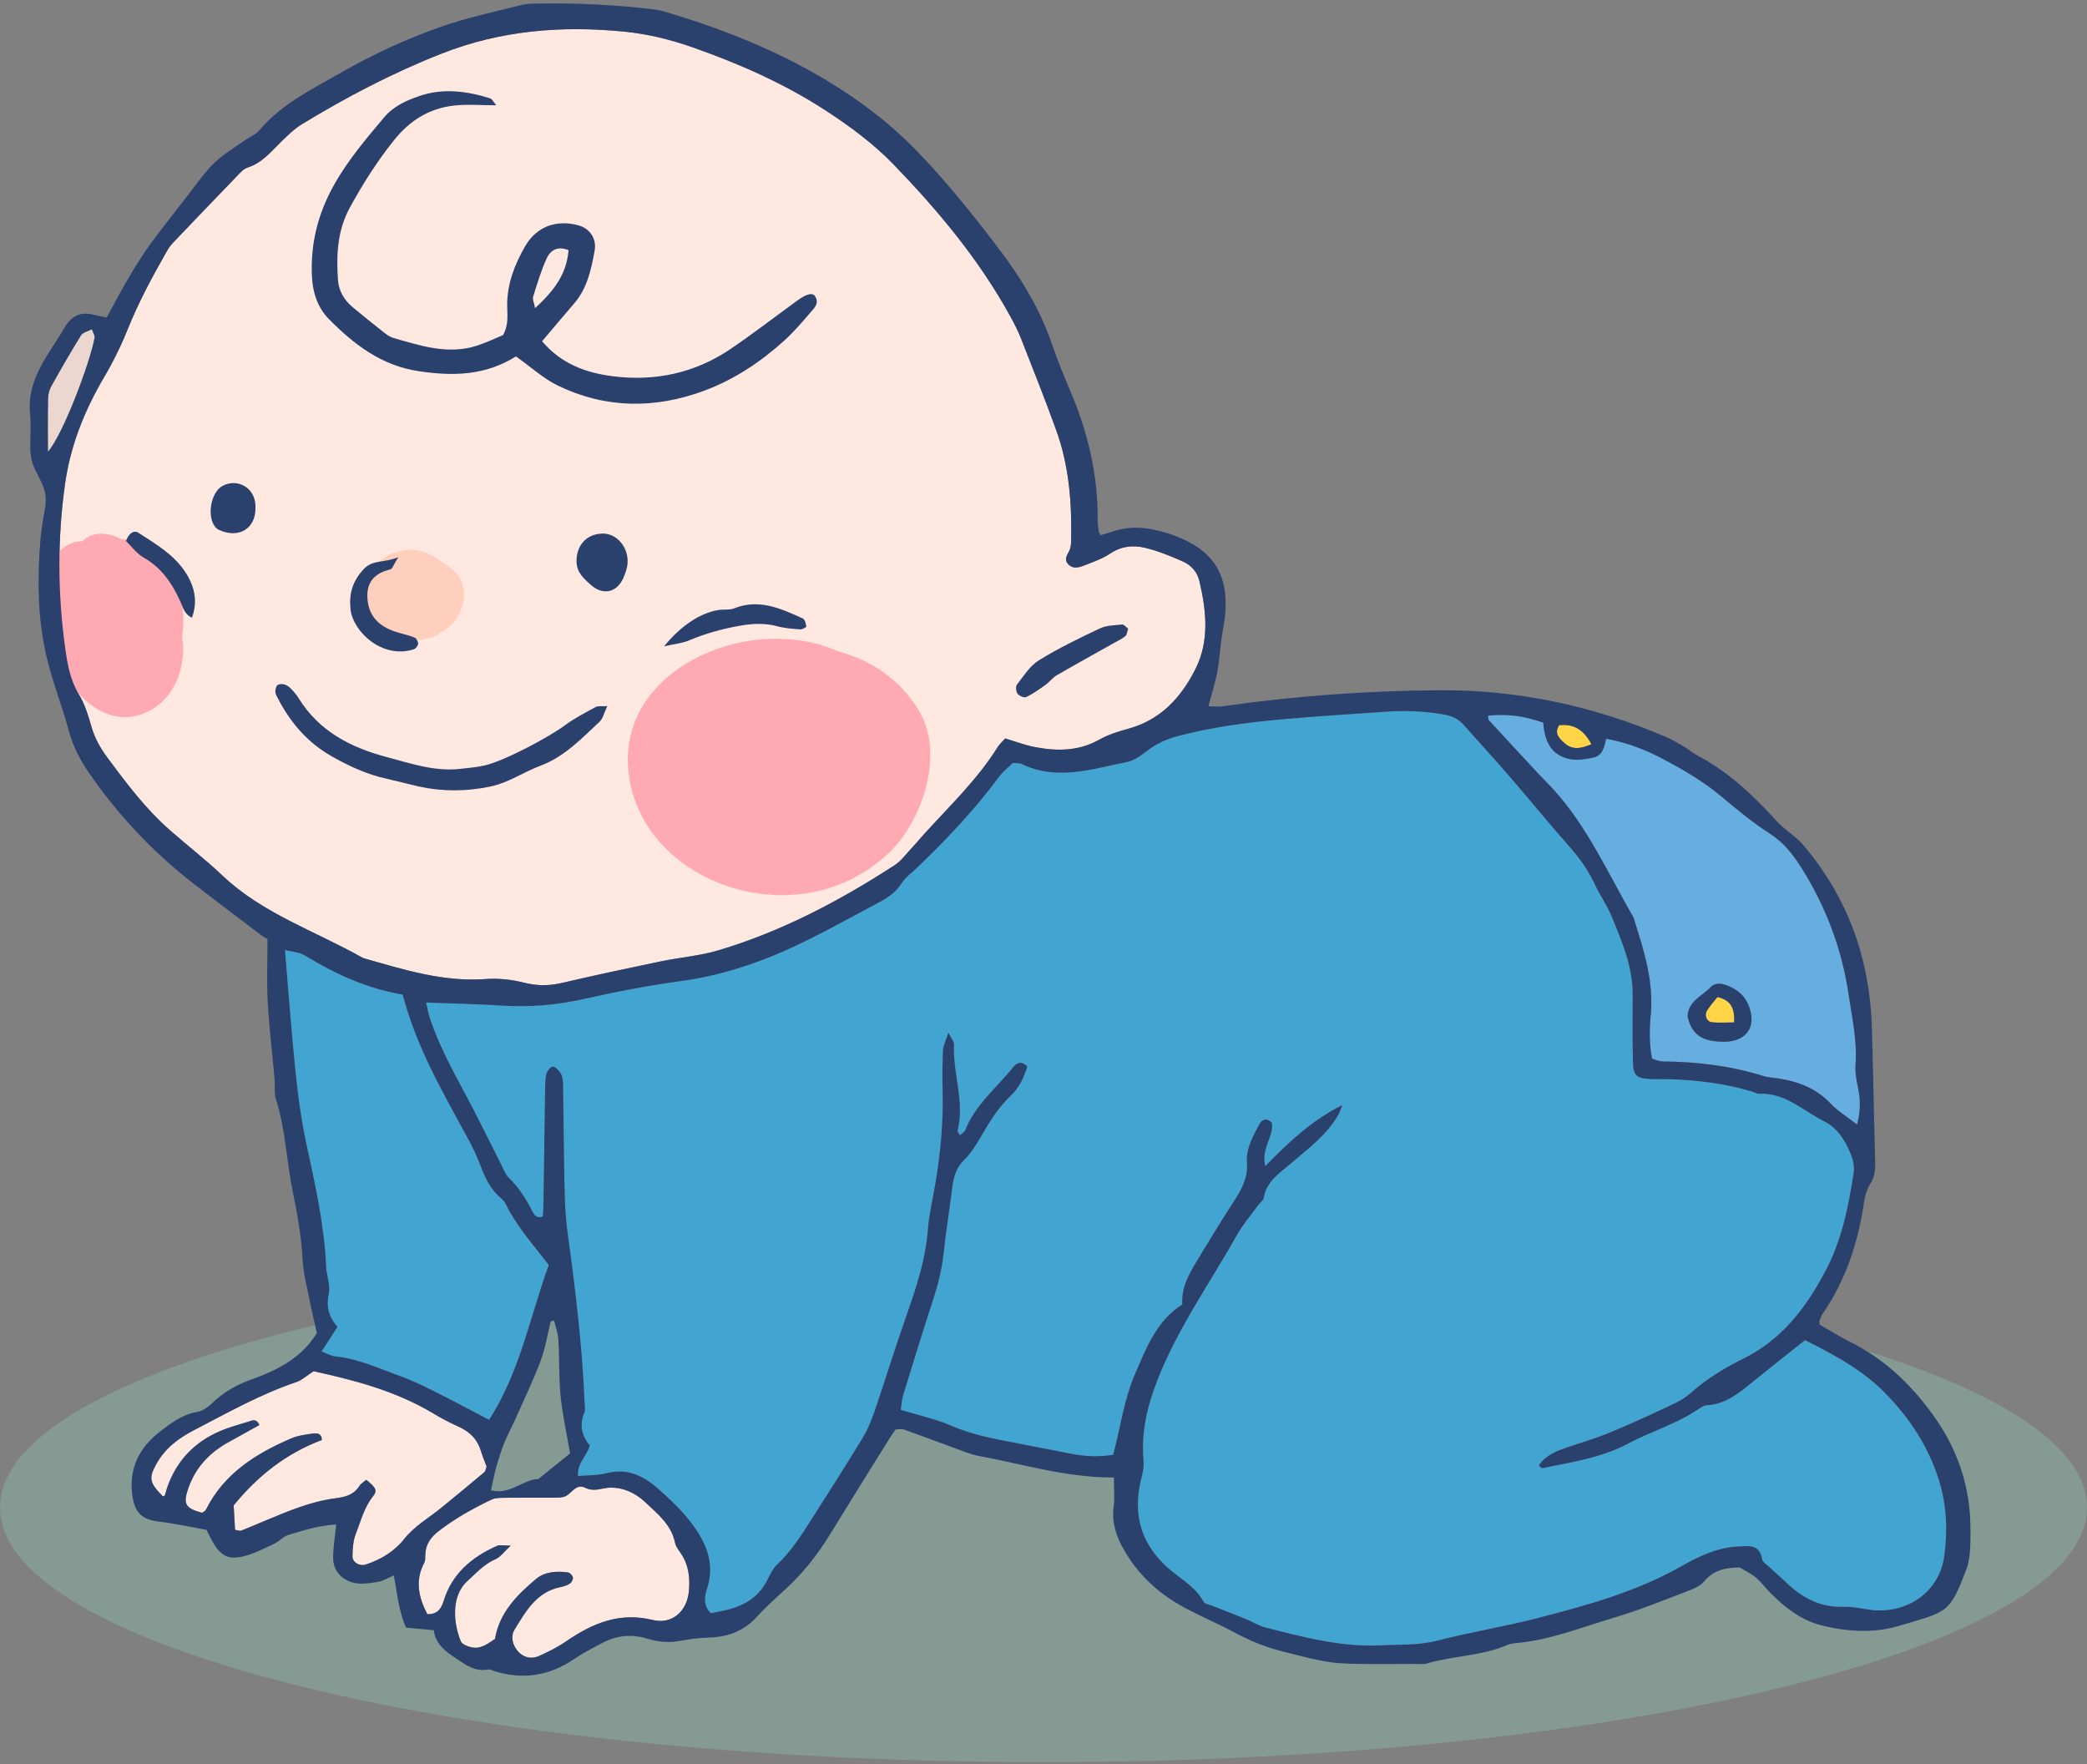 <svg width="291" height="246" viewBox="0 0 291 246" xmlns="http://www.w3.org/2000/svg"><rect x="0" y="0" width="291" height="246" fill="#808080" stroke="none"/><title>baby_crawl</title><desc>Created with Sketch.</desc><g fill="none"><path d="M291 210.19c0 19.605-65.143 35.5-145.5 35.5-80.356 0-145.5-15.895-145.5-35.5s65.144-35.5 145.5-35.5c80.357 0 145.5 15.895 145.5 35.5" fill-opacity=".5" fill="#8BB5A4"/><path d="M133.858 158.29c-.153-.259-.383-.471-.346-.615 1.037-4.064-.694-8.015-.495-12.048.017-.377-.358-.775-.776-1.618-.358 1.1-.717 1.734-.748 2.385-.092 1.916-.107 3.842-.058 5.76.111 4.34-.289 8.63-1.015 12.899-.361 2.131-.876 4.248-1.041 6.395-.317 4.125-1.585 7.972-2.943 11.832-1.593 4.524-3.001 9.113-4.549 13.656-.424 1.238-.946 2.474-1.624 3.585-2.376 3.893-4.821 7.745-7.283 11.585-1.358 2.119-2.718 4.239-4.578 5.994-.589.556-1 1.344-1.358 2.089-1.066 2.22-2.873 3.484-5.161 4.141-.896.256-1.825.401-2.761.602-1.08-1.06-.906-2.285-.542-3.402 1.279-3.932-.405-7.032-2.748-9.89-1.211-1.479-2.64-2.796-4.073-4.071-2.046-1.821-4.326-2.907-7.219-2.155-1.251.323-2.601.264-3.948.385-.154-1.751 1.205-2.706 1.646-4.248-1.05-1.266-1.516-2.788-.778-4.537.172-.411.075-.948.056-1.424-.327-7.798-1.244-15.538-2.319-23.261-.264-1.897-.412-3.818-.459-5.732-.12-4.801-.146-9.601-.221-14.405-.011-.716.035-1.47-.168-2.14-.15-.493-.583-1.006-1.033-1.271-.457-.27-1.141.524-1.229 1.441-.08.834-.08 1.678-.091 2.519-.075 5.042-.141 10.084-.217 15.126-.008.594-.055 1.184-.084 1.742-.841.321-1.2-.174-1.471-.716-.864-1.729-1.887-3.322-3.291-4.685-.492-.475-.735-1.216-1.06-1.852-1.743-3.418-3.41-6.875-5.232-10.251-1.771-3.277-3.505-6.563-4.699-10.102-.223-.66-.325-1.36-.524-2.224 3.665.143 7.137.206 10.598.429 3.865.25 7.635-.082 11.422-.933 4.446-.999 8.933-1.865 13.444-2.479 5.173-.705 10.086-2.24 14.788-4.348 4.477-2.005 8.763-4.448 13.104-6.75 1.159-.613 2.2-1.386 2.948-2.566.499-.79 1.328-1.372 2.022-2.035 4.159-3.969 8.102-8.13 11.53-12.762.556-.752 1.326-1.346 1.932-1.949.527.047.932-.022 1.232.123 4.969 2.414 9.88.683 14.767-.281 1.107-.219 2.12-1.096 3.086-1.796 1.188-.858 2.453-1.407 3.878-1.787 4.776-1.265 9.649-1.914 14.55-2.351 4.899-.435 9.813-.748 14.723-1.076 2.641-.175 5.271-.064 7.892.402 1.128.199 2.022.602 2.775 1.462 2.058 2.344 4.181 4.63 6.22 6.991 2.9 3.357 5.703 6.801 8.637 10.124 1.366 1.549 2.516 3.186 3.384 5.057.705 1.522 1.699 2.915 2.341 4.456 1.469 3.529 2.981 7.063 2.964 11.005-.013 3.121-.038 6.245.033 9.364.041 1.86.534 2.279 2.392 2.367.839.039 1.682-.003 2.521.019 3.952.114 7.855.574 11.654 1.718.345.103.689.332 1.025.318 3.655-.175 6.17 2.393 9.113 3.861 1.84.917 2.981 2.77 3.732 4.709.292.752.461 1.662.342 2.447-.724 4.75-1.673 9.457-3.959 13.754-2.688 5.049-5.991 9.448-11.348 12.121-2.637 1.314-5.231 2.864-7.498 4.893-1.13 1.01-2.653 1.617-4.059 2.277-2.496 1.176-5.011 2.31-7.564 3.349-1.771.718-3.623 1.243-5.435 1.863-1.547.53-3.071 1.1-4.044 2.563.29.232.398.383.471.371 4.081-.841 8.221-1.426 11.989-3.432 3.274-1.744 6.909-2.773 9.987-4.931.286-.198.644-.389.978-.408 2.711-.153 4.619-1.81 6.58-3.406 2.316-1.885 4.669-3.724 7.12-5.673 4.064 2.041 7.944 4.106 11.114 7.321 3.418 3.47 6.016 7.392 7.518 12.081 1.133 3.533 1.257 7.132.781 10.686-.7 5.219-5.506 8.344-10.814 7.44-1.059-.18-2.142-.387-3.206-.349-3.212.111-5.764-1.214-7.999-3.371-.861-.832-1.776-1.612-2.658-2.421-.258-.237-.662-.48-.704-.763-.335-2.211-1.814-1.937-3.454-1.852-2.985.154-5.569 1.481-8.012 2.853-6.326 3.555-13.214 5.415-20.133 7.195-4.505 1.157-9.123 1.885-13.624 3.059-2.621.684-5.23.531-7.855.667-5.599.292-10.929-1.138-16.264-2.506-.915-.236-1.747-.785-2.634-1.148-1.55-.631-3.113-1.23-4.668-1.848-.437-.176-1.081-.261-1.26-.589-1.259-2.304-3.653-3.393-5.435-5.126-3.696-3.599-4.408-7.746-3.13-12.505.18-.671.254-1.41.194-2.099-.346-3.911.542-7.587 1.952-11.191 2.818-7.201 7.308-13.485 11.06-20.174.816-1.455 1.93-2.744 2.912-4.105.281-.386.781-.72.85-1.135.38-2.256 2.133-3.364 3.675-4.685 2.453-2.102 5.103-4.016 6.739-6.912.153-.272.241-.578.533-1.292-4.327 2.156-7.469 5.185-10.741 8.509-.609-2.503 1.186-4.08.927-6.02-.666-.764-1.394-.512-1.755.179-.881 1.685-1.881 3.352-1.724 5.402.145 1.874-.612 3.473-1.619 5.024-1.828 2.82-3.584 5.685-5.318 8.56-1.115 1.847-2.236 3.715-2.079 6.142-3.608 2.248-5.034 6.113-6.583 9.666-1.506 3.454-2.028 7.336-3.05 11.291-1.836.285-3.826.263-5.838-.142-3.411-.686-6.833-1.308-10.243-1.995-2.231-.449-4.406-1.017-6.528-1.934-2.175-.941-4.542-1.443-7.02-2.197.118-.735.151-1.435.351-2.084 1.375-4.471 2.75-8.945 4.201-13.393.67-2.061 1.19-4.129 1.418-6.296.324-3.102.84-6.183 1.222-9.28.18-1.466.556-2.742 1.688-3.844.929-.901 1.642-2.063 2.3-3.199 1.208-2.084 2.454-4.116 4.228-5.789 1.162-1.096 1.781-2.523 2.238-3.982-.735-.773-1.427-.585-1.921.038-2.296 2.893-5.306 5.245-6.716 8.818-.115.286-.476.474-.743.726" fill="#42A4D1"/><path d="M56.154 138.684c1.963 7.467 5.69 13.778 9.172 20.207.627 1.158 1.198 2.359 1.661 3.59.643 1.707 1.381 3.322 2.813 4.529.27.23.548.504.698.817 1.522 3.152 3.867 5.731 6.023 8.555-2.631 7.186-3.978 14.818-8.322 21.584-2.363-1.233-4.664-2.473-7.002-3.643-1.708-.852-3.417-1.737-5.208-2.382-3.032-1.087-5.972-2.503-9.252-2.82-.573-.056-1.12-.393-1.898-.683l2.218-3.432c-1.154-1.299-1.622-2.734-1.221-4.58.264-1.211-.313-2.583-.37-3.89-.257-5.787-1.537-11.424-2.751-17.037-1.122-5.194-1.569-10.428-2.043-15.682-.335-3.689-.614-7.387-.94-11.349.794.159 1.338.24 1.868.38.343.091.691.23.995.414 4.112 2.52 8.445 4.514 13.559 5.422" fill="#42A4D1"/><path d="M240.313 145.248c2.845.022 4.395-1.681 3.78-4.202-.324-1.323-1.01-2.429-2.225-3.134-1.082-.629-2.485-1.173-3.342-.275-1.111 1.172-2.893 1.852-3.197 3.708-.055.333.05.712.158 1.042.681 2.028 2.065 2.838 4.826 2.861zm18.626 11.546c-1.382-1.08-2.698-1.872-3.711-2.947-2.267-2.404-5.136-3.25-8.255-3.609-.357-.042-.72-.089-1.059-.196-4.603-1.451-9.334-2.004-14.143-2.048-.447-.007-.892-.233-1.415-.377-.418-2.093-.368-4.148-.182-6.136.422-4.562-.895-8.768-2.236-12.995-.074-.228-.118-.473-.235-.676-3.47-6.01-6.309-12.413-11.015-17.646-.721-.801-1.5-1.551-2.236-2.341-2.284-2.451-4.564-4.907-6.829-7.379-.134-.146-.104-.441-.151-.665 2.739-.262 4.906.002 7.718.979.147 2.45 1.022 4.618 3.84 5.109 1.02.178 2.151-.027 3.188-.259 1.218-.27 1.48-1.428 1.731-2.602 2.859.502 5.44 1.509 7.842 2.767 2.855 1.495 5.694 3.166 8.156 5.221 2.211 1.846 4.415 3.682 6.826 5.229 1.977 1.269 3.318 3.016 4.509 4.928 3.334 5.354 5.523 11.123 6.459 17.393.494 3.31 1.24 6.572.981 9.964-.08 1.051.146 2.149.362 3.198.343 1.658.35 3.27-.145 5.088z" fill="#66AEE0"/><path d="M67.851 204.483c-.138.357-.162.651-.322.785-2.003 1.683-4.017 3.356-6.05 5.004-1.747 1.417-3.703 2.515-5.162 4.359-1.323 1.674-3.224 2.833-5.319 3.51-.865.278-1.867-.29-1.849-1.151.02-1.051.086-2.173.464-3.133.697-1.76 1.138-3.636 2.371-5.188.683-.858.449-1.228-.91-2.343-.312.272-.734.51-.968.87-.792 1.224-1.889 1.521-3.313 1.704-3.446.444-6.654 1.811-9.851 3.142-1.104.457-2.198.941-3.311 1.374-.19.073-.458-.052-.857-.108l-.193-3.408c3.352-4.125 7.35-7.26 12.287-9.118.018-.924-.677-.975-1.168-.91-1.058.135-2.165.283-3.134.7-4.922 2.122-9.336 4.889-11.848 9.915-.095.189-.355.296-.537.441-2.114-.553-2.595-1.135-2.126-2.775.898-3.156 2.888-5.45 5.735-7.032l4.373-2.427c-.408-.997-1.086-.603-1.496-.48-1.599.484-3.238.93-4.727 1.664-3.241 1.598-5.488 4.157-6.657 7.613-.111.332-.18.679-.299 1.01-.024.069-.171.096-.262.143-1.925-1.924-1.991-2.588-.925-4.514 1.222-2.208 3.126-3.623 5.262-4.727 4.672-2.418 9.262-5.018 14.282-6.71.747-.253 1.379-.855 2.385-1.502 5.592 1.223 11.461 2.727 16.76 5.926 1.126.68 2.305 1.282 3.503 1.827 1.508.683 2.561 1.715 3.05 3.319.239.787.565 1.548.812 2.22" fill="#FFE8E0"/><path d="M59.585 225.063c-1.212-2.324-1.753-4.68-.428-7.168.158-.297.141-.705.144-1.059.014-1.444.718-2.457 1.828-3.325 2.281-1.777 4.784-3.172 7.379-4.41.508-.243 1.151-.259 1.734-.267 2.157-.028 4.318-.003 6.477-.009.597-.003 1.209.019 1.793-.09 1.125-.216 1.692-2.006 3.097-1.296 1.234.625 2.303.014 3.452-.014 1.822-.042 3.527.719 4.863 1.986 1.72 1.633 3.665 3.121 4.194 5.675.116.561.53 1.072.861 1.569 1.053 1.584 1.243 3.317 1.08 5.167-.25 2.824-2.325 4.716-5.062 4.045-4.628-1.134-8.411.474-12.074 2.993-1.176.809-2.479 1.457-3.783 2.039-1.116.498-2.232.154-2.939-.676-.779-.914-1.017-2.086-.447-3.015 1.553-2.539 3.049-5.232 6.368-5.914.462-.097.949-.235 1.334-.49.243-.16.477-.608.424-.867-.056-.279-.43-.663-.705-.701-1.579-.21-3.235-.091-4.444.926-2.659 2.238-5.107 4.705-5.71 8.35-1.02.683-2 1.464-3.29 1.167-.537-.123-1.293-.406-1.467-.819-1.004-2.375-1.451-6.264.887-8.393 1.23-1.119 2.34-2.382 3.948-3.074.675-.29 1.164-1.016 2.109-1.887-.999 0-1.506-.142-1.878.022-3.534 1.556-6.32 3.891-7.481 7.724-.368 1.211-.994 1.852-2.264 1.811" fill="#FFE8E0"/><path d="M6.679 62.997c0-2.485-.027-4.968.021-7.453.012-.574.175-1.203.454-1.701 1.335-2.391 2.7-4.769 4.144-7.093.251-.405.935-.537 1.518-.846.183.54.433.884.38 1.173-.631 3.478-4.41 13.555-6.517 15.92" fill="#ECD7D0"/><path d="M221.903 103.763c-1.506.662-2.697.825-3.8-.187-.697-.638-1.44-1.312-.698-2.468 1.931-.196 3.369.533 4.498 2.655" fill="#FFD447"/><path d="M167.234 80.999c-.283-1.218-1.13-2.191-2.246-2.687-1.742-.773-3.537-1.506-5.384-1.945-1.634-.388-3.303-.207-4.828.828-.978.665-2.14 1.075-3.253 1.516-.877.349-1.867.786-2.646-.126-.578-.681.045-1.326.296-1.97.126-.326.162-.703.172-1.06.134-5.309-.258-10.566-2.081-15.601-1.555-4.287-3.236-8.529-4.905-12.772-.434-1.111-.995-2.179-1.572-3.226-4.333-7.844-10.037-14.666-16.221-21.055-2.727-2.82-5.972-5.23-9.271-7.387-5.842-3.822-12.211-6.639-18.808-8.946-3.071-1.071-6.173-1.834-9.427-2.155-8.724-.862-17.174-.195-25.452 3.051-6.855 2.691-13.307 6.074-19.562 9.886-1.009.613-1.879 1.484-2.737 2.311-1.46 1.406-2.711 3.043-4.776 3.699-.533.17-.992.676-1.404 1.104-3.001 3.099-5.983 6.216-8.96 9.337-.329.346-.626.739-.861 1.151-2.02 3.543-3.961 7.119-5.486 10.923-.932 2.327-2.056 4.602-3.329 6.761-2.712 4.605-4.662 9.482-5.412 14.765-1.084 7.65-1.047 15.317.014 22.975.312 2.257.7 4.455 1.927 6.482.794 1.314 1.275 2.853 1.694 4.346.464 1.658 1.26 3.09 2.27 4.451 2.651 3.571 5.324 7.123 8.681 10.077 2.432 2.142 5.009 4.125 7.355 6.352 5.617 5.327 12.924 7.718 19.473 11.426.103.061.22.098.336.129 5.537 1.58 11.031 3.312 16.934 2.869 1.762-.13 3.62.08 5.338.516 1.82.46 3.504.437 5.307.016 4.553-1.065 9.131-2.037 13.711-2.99 2.698-.562 5.493-.776 8.121-1.564 8.79-2.635 16.839-6.878 24.509-11.855.884-.571 1.543-1.495 2.28-2.278.573-.606 1.102-1.261 1.664-1.881 3.609-3.995 7.548-7.71 10.43-12.323.247-.397.62-.714 1.037-1.183 1.546.458 2.782.931 4.061 1.183 3.114.613 6.157.611 9.068-1.024 1.239-.696 2.651-1.138 4.034-1.517 4.52-1.236 7.38-4.368 9.369-8.339 1.982-3.951 1.504-8.139.54-12.27" fill="#FFE8E0"/><path d="M241.798 142.557c-1.25 0-2.176.075-3.084-.022-.753-.083-1.113-.957-.685-1.647.421-.682.978-1.28 1.441-1.872 1.863.42 2.435 1.533 2.328 3.541" fill="#FFD447"/><path d="M128.12 99.074c-2.793-4.595-6.837-7.085-11.431-8.309-1.966-.922-4.394-1.515-7.349-1.669-10.746-.556-23.127 6.63-21.687 18.72 1.133 9.511 9.666 15.855 18.783 16.85 6.365.694 12.362-1.13 17.144-5.396 4.931-4.396 8.259-14.079 4.54-20.196" fill="#FFA9B3"/><path d="M22.285 77.797c-1.735-1.664-3.571-2.472-5.35-2.628-1.488-.755-3.154-1.098-4.621-.308-.326.176-.595.377-.835.59-1.512.029-2.692.687-3.703 2.062-.886 1.207-1.423 2.637-1.664 4.163-.198.672-.317 1.424-.339 2.264-.038 1.468.325 2.967.981 4.374l.228.634c1.344 6.123 6.907 13.11 13.191 10.474 3.31-1.388 5.053-4.574 5.335-8.065.072-.896.014-1.752-.123-2.581.6-4.025-.271-8.266-3.1-10.979" fill="#FFA9B3"/><path d="M58.458 89.238l-.209.03.209-.03" fill="#FFD6BD"/><path d="M64.116 80.576c-.534-.912-1.428-1.517-2.281-2.097l-.669-.446c1.621 1.1-1.15-.722-.56-.447-1.192-.555-2.493-1.072-3.844-.922-2.711.297-4.932 1.908-5.656 4.624-.578 2.169.04 4.884 1.825 6.348 1.257 1.032 2.525 1.528 4.14 1.683.247.023.936-.036 1.387-.081 1.051-.138 2.03-.35 2.933-.974l.145-.116c.495-.27.946-.583 1.308-.927 1.677-1.592 2.493-4.56 1.272-6.645" fill="#FFCFBD"/><path d="M221.903 103.763c-1.129-2.122-2.567-2.851-4.498-2.655-.742 1.156.001 1.83.698 2.468 1.103 1.012 2.294.849 3.8.187zm-215.224-40.766c2.107-2.365 5.886-12.442 6.517-15.92.053-.289-.197-.633-.38-1.173-.583.309-1.267.441-1.518.846-1.444 2.324-2.809 4.702-4.144 7.093-.279.498-.442 1.127-.454 1.701-.048 2.485-.021 4.968-.021 7.453zm70.579 121.118l-.476.138c-.455 1.84-.739 3.746-1.405 5.505-1.054 2.789-2.355 5.487-3.568 8.213-.485 1.091-1.069 2.139-1.511 3.246-.437 1.098-.79 2.231-1.109 3.369-.295 1.057-.495 2.141-.731 3.197 2.635.722 4.363-1.475 6.622-1.573l4.411-3.565c-.476-2.787-1.058-5.354-1.32-7.956-.262-2.61-.157-5.256-.31-7.88-.051-.905-.393-1.796-.603-2.694zm-17.673 40.948c1.27.041 1.896-.6 2.264-1.811 1.161-3.833 3.947-6.168 7.481-7.724.372-.164.879-.022 1.878-.022-.945.871-1.434 1.597-2.109 1.887-1.608.692-2.718 1.955-3.948 3.074-2.338 2.129-1.891 6.018-.887 8.393.174.413.93.696 1.467.819 1.29.297 2.27-.484 3.29-1.167.603-3.645 3.051-6.112 5.71-8.35 1.209-1.017 2.865-1.136 4.444-.926.275.038.649.422.705.701.053.259-.181.707-.424.867-.385.255-.872.393-1.334.49-3.319.682-4.815 3.375-6.368 5.914-.57.929-.332 2.101.447 3.015.707.83 1.823 1.174 2.939.676 1.304-.582 2.607-1.23 3.783-2.039 3.663-2.519 7.446-4.127 12.074-2.993 2.737.671 4.812-1.221 5.062-4.045.163-1.85-.027-3.583-1.08-5.167-.331-.497-.745-1.008-.861-1.569-.529-2.554-2.474-4.042-4.194-5.675-1.336-1.267-3.041-2.028-4.863-1.986-1.149.028-2.218.639-3.452.014-1.405-.71-1.972 1.08-3.097 1.296-.584.109-1.196.087-1.793.09-2.159.006-4.32-.019-6.477.009-.583.008-1.226.024-1.734.267-2.595 1.238-5.098 2.633-7.379 4.41-1.11.868-1.814 1.881-1.828 3.325-.003.354.014.762-.144 1.059-1.325 2.488-.784 4.844.428 7.168zm8.266-20.58c-.247-.672-.573-1.433-.812-2.22-.489-1.604-1.542-2.636-3.05-3.319-1.198-.545-2.377-1.147-3.503-1.827-5.299-3.199-11.168-4.703-16.76-5.926-1.006.647-1.638 1.249-2.385 1.502-5.02 1.692-9.61 4.292-14.282 6.71-2.136 1.104-4.04 2.519-5.262 4.727-1.066 1.926-1 2.59.925 4.514.091-.047.238-.074.262-.143.119-.331.188-.678.299-1.01 1.169-3.456 3.416-6.015 6.657-7.613 1.489-.734 3.128-1.18 4.727-1.664.41-.123 1.088-.517 1.496.48l-4.373 2.427c-2.847 1.582-4.837 3.876-5.735 7.032-.469 1.64.012 2.222 2.126 2.775.182-.145.442-.252.537-.441 2.512-5.026 6.926-7.793 11.848-9.915.969-.417 2.076-.565 3.134-.7.491-.065 1.186-.014 1.168.91-4.937 1.858-8.935 4.993-12.287 9.118l.193 3.408c.399.056.667.181.857.108 1.113-.433 2.207-.917 3.311-1.374 3.197-1.331 6.405-2.698 9.851-3.142 1.424-.183 2.521-.48 3.313-1.704.234-.36.656-.598.968-.87 1.359 1.115 1.593 1.485.91 2.343-1.233 1.552-1.674 3.428-2.371 5.188-.378.96-.444 2.082-.464 3.133-.018.861.984 1.429 1.849 1.151 2.095-.677 3.996-1.836 5.319-3.51 1.459-1.844 3.415-2.942 5.162-4.359 2.033-1.648 4.047-3.321 6.05-5.004.16-.134.184-.428.322-.785zm191.088-47.689c.495-1.818.488-3.43.145-5.088-.216-1.049-.442-2.147-.362-3.198.259-3.392-.487-6.654-.981-9.964-.936-6.27-3.125-12.039-6.459-17.393-1.191-1.912-2.532-3.659-4.509-4.928-2.411-1.547-4.615-3.383-6.826-5.229-2.462-2.055-5.301-3.726-8.156-5.221-2.402-1.258-4.983-2.265-7.842-2.767-.251 1.174-.513 2.332-1.731 2.602-1.037.232-2.168.437-3.188.259-2.818-.491-3.693-2.659-3.84-5.109-2.812-.977-4.979-1.241-7.718-.979.047.224.017.519.151.665 2.265 2.472 4.545 4.928 6.829 7.379.736.79 1.515 1.54 2.236 2.341 4.706 5.233 7.545 11.636 11.015 17.646.117.203.161.448.235.676 1.341 4.227 2.658 8.433 2.236 12.995-.186 1.988-.236 4.043.182 6.136.523.144.968.37 1.415.377 4.809.044 9.54.597 14.143 2.048.339.107.702.154 1.059.196 3.119.359 5.988 1.205 8.255 3.609 1.013 1.075 2.329 1.867 3.711 2.947zm-202.785-18.11c-5.114-.908-9.447-2.902-13.559-5.422-.304-.184-.652-.323-.995-.414-.53-.14-1.074-.221-1.868-.38.326 3.962.605 7.66.94 11.349.474 5.254.921 10.488 2.043 15.682 1.214 5.613 2.494 11.25 2.751 17.037.057 1.307.634 2.679.37 3.89-.401 1.846.067 3.281 1.221 4.58l-2.218 3.432c.778.29 1.325.627 1.898.683 3.28.317 6.22 1.733 9.252 2.82 1.791.645 3.5 1.53 5.208 2.382 2.338 1.17 4.639 2.41 7.002 3.643 4.344-6.766 5.691-14.398 8.322-21.584-2.156-2.824-4.501-5.403-6.023-8.555-.15-.313-.428-.587-.698-.817-1.432-1.207-2.17-2.822-2.813-4.529-.463-1.231-1.034-2.432-1.661-3.59-3.482-6.429-7.209-12.74-9.172-20.207zm84.008-35.718c1.546.458 2.782.931 4.061 1.183 3.114.613 6.157.611 9.068-1.024 1.239-.696 2.651-1.138 4.034-1.517 4.52-1.236 7.38-4.368 9.369-8.339 1.982-3.951 1.504-8.139.54-12.27-.283-1.218-1.13-2.191-2.246-2.687-1.742-.773-3.537-1.506-5.384-1.945-1.634-.388-3.303-.207-4.828.828-.978.665-2.14 1.075-3.253 1.516-.877.349-1.867.786-2.646-.126-.578-.681.045-1.326.296-1.97.126-.326.162-.703.172-1.06.134-5.309-.258-10.566-2.081-15.601-1.555-4.287-3.236-8.529-4.905-12.772-.434-1.111-.995-2.179-1.572-3.226-4.333-7.844-10.037-14.666-16.221-21.055-2.727-2.82-5.972-5.23-9.271-7.387-5.842-3.822-12.211-6.639-18.808-8.946-3.071-1.071-6.173-1.834-9.427-2.155-8.724-.862-17.174-.195-25.452 3.051-6.855 2.691-13.307 6.074-19.562 9.886-1.009.613-1.879 1.484-2.737 2.311-1.46 1.406-2.711 3.043-4.776 3.699-.533.17-.992.676-1.404 1.104-3.001 3.099-5.983 6.216-8.96 9.337-.329.346-.626.739-.861 1.151-2.02 3.543-3.961 7.119-5.486 10.923-.932 2.327-2.056 4.602-3.329 6.761-2.712 4.605-4.662 9.482-5.412 14.765-1.084 7.65-1.047 15.317.014 22.975.312 2.257.7 4.455 1.927 6.482.794 1.314 1.275 2.853 1.694 4.346.464 1.658 1.26 3.09 2.27 4.451 2.651 3.571 5.324 7.123 8.681 10.077 2.432 2.142 5.009 4.125 7.355 6.352 5.617 5.327 12.924 7.718 19.473 11.426.103.061.22.098.336.129 5.537 1.58 11.031 3.312 16.934 2.869 1.762-.13 3.62.08 5.338.516 1.82.46 3.504.437 5.307.016 4.553-1.065 9.131-2.037 13.711-2.99 2.698-.562 5.493-.776 8.121-1.564 8.79-2.635 16.839-6.878 24.509-11.855.884-.571 1.543-1.495 2.28-2.278.573-.606 1.102-1.261 1.664-1.881 3.609-3.995 7.548-7.71 10.43-12.323.247-.397.62-.714 1.037-1.183zm-6.304 55.324c.267-.252.628-.44.743-.726 1.41-3.573 4.42-5.925 6.716-8.818.494-.623 1.186-.811 1.921-.038-.457 1.459-1.076 2.886-2.238 3.982-1.774 1.673-3.02 3.705-4.228 5.789-.658 1.136-1.371 2.298-2.3 3.199-1.132 1.102-1.508 2.378-1.688 3.844-.382 3.097-.898 6.178-1.222 9.28-.228 2.167-.748 4.235-1.418 6.296-1.451 4.448-2.826 8.922-4.201 13.393-.2.649-.233 1.349-.351 2.084 2.478.754 4.845 1.256 7.02 2.197 2.122.917 4.297 1.485 6.528 1.934 3.41.687 6.832 1.309 10.243 1.995 2.012.405 4.002.427 5.838.142 1.022-3.955 1.544-7.837 3.05-11.291 1.549-3.553 2.975-7.418 6.583-9.666-.157-2.427.964-4.295 2.079-6.142 1.734-2.875 3.49-5.74 5.318-8.56 1.007-1.551 1.764-3.15 1.619-5.024-.157-2.05.843-3.717 1.724-5.402.361-.691 1.089-.943 1.755-.179.259 1.94-1.536 3.517-.927 6.02 3.272-3.324 6.414-6.353 10.741-8.509-.292.714-.38 1.02-.533 1.292-1.636 2.896-4.286 4.81-6.739 6.912-1.542 1.321-3.295 2.429-3.675 4.685-.069.415-.569.749-.85 1.135-.982 1.361-2.096 2.65-2.912 4.105-3.752 6.689-8.242 12.973-11.06 20.174-1.41 3.604-2.298 7.28-1.952 11.191.06.689-.014 1.428-.194 2.099-1.278 4.759-.566 8.906 3.13 12.505 1.782 1.733 4.176 2.822 5.435 5.126.179.328.823.413 1.26.589 1.555.618 3.118 1.217 4.668 1.848.887.363 1.719.912 2.634 1.148 5.335 1.368 10.665 2.798 16.264 2.506 2.625-.136 5.234.017 7.855-.667 4.501-1.174 9.119-1.902 13.624-3.059 6.919-1.78 13.807-3.64 20.133-7.195 2.443-1.372 5.027-2.699 8.012-2.853 1.64-.085 3.119-.359 3.454 1.852.042.283.446.526.704.763.882.809 1.797 1.589 2.658 2.421 2.235 2.157 4.787 3.482 7.999 3.371 1.064-.038 2.147.169 3.206.349 5.308.904 10.114-2.221 10.814-7.44.476-3.554.352-7.153-.781-10.686-1.502-4.689-4.1-8.611-7.518-12.081-3.17-3.215-7.05-5.28-11.114-7.321-2.451 1.949-4.804 3.788-7.12 5.673-1.961 1.596-3.869 3.253-6.58 3.406-.334.019-.692.21-.978.408-3.078 2.158-6.713 3.187-9.987 4.931-3.768 2.006-7.908 2.591-11.989 3.432-.073.012-.181-.139-.471-.371.973-1.463 2.497-2.033 4.044-2.563 1.812-.62 3.664-1.145 5.435-1.863 2.553-1.039 5.068-2.173 7.564-3.349 1.406-.66 2.929-1.267 4.059-2.277 2.267-2.029 4.861-3.579 7.498-4.893 5.357-2.673 8.66-7.072 11.348-12.121 2.286-4.297 3.235-9.004 3.959-13.754.119-.785-.05-1.695-.342-2.447-.751-1.939-1.892-3.792-3.732-4.709-2.943-1.468-5.458-4.036-9.113-3.861-.336.014-.68-.215-1.025-.318-3.799-1.144-7.702-1.604-11.654-1.718-.839-.022-1.682.02-2.521-.019-1.858-.088-2.351-.507-2.392-2.367-.071-3.119-.046-6.243-.033-9.364.017-3.942-1.495-7.476-2.964-11.005-.642-1.541-1.636-2.934-2.341-4.456-.868-1.871-2.018-3.508-3.384-5.057-2.934-3.323-5.737-6.767-8.637-10.124-2.039-2.361-4.162-4.647-6.22-6.991-.753-.86-1.647-1.263-2.775-1.462-2.621-.466-5.251-.577-7.892-.402-4.91.328-9.824.641-14.723 1.076-4.901.437-9.774 1.086-14.55 2.351-1.425.38-2.69.929-3.878 1.787-.966.7-1.979 1.577-3.086 1.796-4.887.964-9.798 2.695-14.767.281-.3-.145-.705-.076-1.232-.123-.606.603-1.376 1.197-1.932 1.949-3.428 4.632-7.371 8.793-11.53 12.762-.694.663-1.523 1.245-2.022 2.035-.748 1.18-1.789 1.953-2.948 2.566-4.341 2.302-8.627 4.745-13.104 6.75-4.702 2.108-9.615 3.643-14.788 4.348-4.511.614-8.998 1.48-13.444 2.479-3.787.851-7.557 1.183-11.422.933-3.461-.223-6.933-.286-10.598-.429.199.864.301 1.564.524 2.224 1.194 3.539 2.928 6.825 4.699 10.102 1.822 3.376 3.489 6.833 5.232 10.251.325.636.568 1.377 1.06 1.852 1.404 1.363 2.427 2.956 3.291 4.685.271.542.63 1.037 1.471.716.029-.558.076-1.148.084-1.742.076-5.042.142-10.084.217-15.126.011-.841.011-1.685.091-2.519.088-.917.772-1.711 1.229-1.441.45.265.883.778 1.033 1.271.203.67.157 1.424.168 2.14.075 4.804.101 9.604.221 14.405.047 1.914.195 3.835.459 5.732 1.075 7.723 1.992 15.463 2.319 23.261.019.476.116 1.013-.056 1.424-.738 1.749-.272 3.271.778 4.537-.441 1.542-1.8 2.497-1.646 4.248 1.347-.121 2.697-.062 3.948-.385 2.893-.752 5.173.334 7.219 2.155 1.433 1.275 2.862 2.592 4.073 4.071 2.343 2.858 4.027 5.958 2.748 9.89-.364 1.117-.538 2.342.542 3.402.936-.201 1.865-.346 2.761-.602 2.288-.657 4.095-1.921 5.161-4.141.358-.745.769-1.533 1.358-2.089 1.86-1.755 3.22-3.875 4.578-5.994 2.462-3.84 4.907-7.692 7.283-11.585.678-1.111 1.2-2.347 1.624-3.585 1.548-4.543 2.956-9.132 4.549-13.656 1.358-3.86 2.626-7.707 2.943-11.832.165-2.147.68-4.264 1.041-6.395.726-4.269 1.126-8.559 1.015-12.899-.049-1.918-.034-3.844.058-5.76.031-.651.39-1.285.748-2.385.418.843.793 1.241.776 1.618-.199 4.033 1.532 7.984.495 12.048-.037.144.193.356.346.615zm21.453 47.716c-6.716.023-12.688-1.871-18.791-2.998-1.279-.236-2.506-.776-3.74-1.222-2.251-.813-4.484-1.669-6.737-2.472-.313-.109-.698-.014-1.156-.014-.266.382-.544.752-.788 1.145-2.788 4.484-5.59 8.962-8.35 13.464-1.767 2.885-3.833 5.508-6.347 7.783-1.333 1.21-2.671 2.424-3.881 3.751-1.826 1.999-4.083 2.815-6.716 2.887-1.422.038-2.822.238-4.237.495-1.355.25-2.903.087-4.235-.326-2.223-.687-4.264-.497-6.264.536-1.378.712-2.761 1.436-4.043 2.304-3.397 2.302-7.025 2.887-10.947 1.715-.342-.102-.711-.339-1.021-.278-1.863.354-3.172-.681-4.579-1.62-1.42-.945-2.739-1.909-2.995-3.86l-3.868-.354c-.979-2.193-1.224-4.66-1.702-7.284-.768.323-1.479.79-2.245.908-1.159.176-2.442.399-3.518.08-1.552-.46-2.706-1.664-2.701-3.437.005-1.509.268-3.015.428-4.648-2.327.109-4.473.799-6.611 1.433-.764.225-1.37.945-2.116 1.294-1.397.648-2.8 1.382-4.283 1.73-2.123.5-3.221-.189-4.331-2.232-.224-.413-.423-.842-.744-1.484-2.152-.382-4.362-.868-6.601-1.14-2.357-.285-3.366-1.169-3.72-3.53-.578-3.837.942-6.829 3.888-9.071 1.495-1.138 3.037-2.331 5.043-2.672.769-.132 1.572-.66 2.149-1.224 1.674-1.636 3.652-2.692 5.83-3.441l.674-.25c3.159-1.247 6.081-2.817 8.127-6.112-.301-1.346-.698-2.961-1.02-4.592-.372-1.881-.872-3.764-.975-5.662-.167-3.135-.691-6.199-1.33-9.252-.907-4.337-1.019-8.812-2.379-13.073-.282-.886-.115-1.909-.199-2.864-.319-3.583-.751-7.158-.954-10.745-.156-2.746-.031-5.51-.031-8.748-.135-.082-.567-.302-.95-.59-3.154-2.392-6.318-4.77-9.443-7.198-5.633-4.379-10.463-9.516-14.512-15.397-1.237-1.798-2.2-3.656-2.78-5.791-.941-3.463-2.27-6.805-3.103-10.321-1.296-5.461-1.312-10.934-.866-16.456.056-.715.173-1.429.266-2.143.169-1.308.6-2.649.441-3.916-.156-1.236-.852-2.425-1.426-3.576-.559-1.116-.723-2.269-.707-3.485.018-1.441.122-2.893-.023-4.319-.296-2.911.704-5.423 2.155-7.823.867-1.435 1.833-2.814 2.676-4.264.895-1.539 2.13-2.199 3.892-1.791.568.131 1.141.25 1.949.426 1.042-1.89 2.031-3.793 3.123-5.636.975-1.643 1.993-3.27 3.119-4.811 1.699-2.326 3.524-4.558 5.267-6.852 3.428-4.509 3.42-4.513 8.021-7.578.593-.395 1.309-.692 1.751-1.219 3.102-3.685 7.369-5.746 11.407-8.059 4.363-2.499 8.934-4.617 13.707-6.312 3.75-1.334 7.614-2.146 11.447-3.117.689-.174 1.429-.187 2.146-.2 5.528-.099 11.041.165 16.529.845.823.101 1.631.379 2.429.624 8.185 2.497 16.068 5.756 23.264 10.377 3.81 2.445 7.469 5.312 10.618 8.551 4.17 4.292 7.943 9.004 11.568 13.778 3.041 4.004 5.695 8.31 7.354 13.14.779 2.27 1.679 4.498 2.619 6.704 2.479 5.812 3.899 11.833 3.82 18.18-.005.473.091.951.157 1.424.015.104.095.203.244.507.502-.151 1.045-.292 1.573-.476 1.865-.656 3.759-.73 5.68-.323.587.125 1.178.24 1.749.414 7.113 2.191 9.464 6.245 8.042 13.696-.355 1.869-.409 3.797-.756 5.671-.298 1.613-.813 3.188-1.259 4.875.645 0 1.362.087 2.051-.014 9.994-1.434 20.036-2.157 30.135-2.228 10.973-.078 21.439 2.176 31.502 6.461.876.372 1.711.856 2.534 1.34.724.424 1.37.986 2.11 1.376 4.318 2.276 7.759 5.6 11.003 9.157 1.124 1.233 2.588 2.018 3.702 3.342 6.208 7.376 9.21 15.89 9.488 25.441.176 6.11.271 12.226.448 18.336.035 1.221.014 2.324-.707 3.427-.501.765-.734 1.766-.873 2.695-.827 5.53-2.545 10.715-5.734 15.359-.198.288-.313.634-.441.962-.039.103.005.239.018.556 1.352.771 2.759 1.673 4.248 2.409 5.103 2.525 9.051 6.475 12.146 11.029 2.681 3.945 4.338 8.554 4.585 13.476.073 1.438.081 2.884.003 4.321-.052.944-.17 1.928-.498 2.802-2.385 6.362-2.701 5.954-9.485 7.98-3.473 1.036-7.193.798-10.714-.076-2.826-.7-5.14-2.496-7.187-4.569-.674-.683-1.246-1.475-1.97-2.092-.629-.536-1.409-.895-2.266-1.422-1.827.009-3.604.283-5.003 1.97-.564.681-1.571 1.064-2.447 1.397-3.343 1.267-6.664 2.625-10.087 3.636-4.457 1.317-8.807 3.088-13.498 3.526-.471.044-.971.097-1.398.283-3.561 1.544-7.486 1.485-11.155 2.56-.556.163-1.192.075-1.793.078-1.44.014-2.881.019-4.321.016-7.326-.002-7.316-.047-14.166-1.784-2.347-.594-4.516-1.508-6.637-2.644-2.429-1.3-4.991-2.358-7.394-3.701-3.407-1.903-6.16-4.562-8.076-7.978-1.003-1.789-1.61-3.716-1.323-5.863.156-1.173.028-2.384.028-4.043z" fill="#2A406D"/><path d="M79.273 34.885c-1.519-.625-2.534.007-3.047 1.138-.779 1.716-1.321 3.543-1.89 5.345-.11.346.123.799.272 1.599 2.604-2.39 4.4-4.72 4.665-8.082zm-7.333 14.811c-4.279 2.686-8.796 2.778-13.586 2.053-5.219-.792-9.032-3.755-12.509-7.276-1.501-1.521-2.238-3.592-2.349-5.885-.22-4.575.803-8.72 3.048-12.75 1.953-3.504 4.504-6.489 7.042-9.507 1.263-1.499 3.055-2.319 4.882-2.943 3.315-1.135 6.614-.694 9.869.322.274.084.452.49.868.969-2.119 0-4.023-.169-5.885.038-3.487.389-6.191 2.076-8.435 4.897-2.334 2.934-4.302 6.033-6.091 9.304-1.764 3.225-1.915 6.648-1.666 10.143.104 1.473.843 2.753 1.988 3.72 1.47 1.235 2.973 2.431 4.482 3.62.375.295.795.592 1.242.719 3.807 1.086 7.618 2.367 11.631 1.086 1.346-.43 2.63-1.06 3.684-1.495.839-1.583.553-2.929.561-4.225.017-2.985 1.063-5.657 2.512-8.161 1.589-2.748 4.368-3.743 7.424-2.906 1.555.423 2.582 1.815 2.251 3.6-.481 2.581-1.027 5.187-2.836 7.281-1.482 1.718-2.938 3.458-4.479 5.277 2.643 3.141 6.076 4.399 9.807 4.877 5.928.758 11.496-.422 16.472-3.799 3.176-2.158 6.221-4.507 9.328-6.765 1.328-.964 2.133-1.134 2.491-.522.566.967-.174 1.606-.685 2.202-1.167 1.361-2.341 2.737-3.666 3.935-3.321 3.001-7.019 5.456-11.239 7.005-6.846 2.517-13.672 2.452-20.279-.731-2.017-.971-3.734-2.568-5.877-4.083z" fill="#2A406D"/><path d="M84.678 98.451c-.456.958-.604 1.743-1.074 2.177-2.529 2.35-4.869 4.875-8.29 6.156-2.323.868-4.407 2.349-6.918 2.878-3.336.702-6.647.727-9.965.007l-4.539-1.098c-2.724-.589-5.192-1.736-7.612-3.102-3.363-1.9-5.727-4.646-7.484-8.002-.164-.314-.373-.644-.4-.981-.025-.319.069-.759.286-.95.2-.179.653-.188.952-.11.33.087.66.31.901.56.414.429.812.891 1.125 1.394 2.837 4.576 7.252 6.851 12.221 8.164 3.34.882 6.668 2.052 10.226 1.664 1.183-.132 2.38-.228 3.535-.498 2.692-.631 8.879-3.904 11.131-5.586 1.331-.991 2.833-1.756 4.299-2.552.34-.183.838-.074 1.606-.121" fill="#2A406D"/><path d="M157.305 87.658c-.136.401-.15.828-.37 1.014-.44.378-.988.63-1.499.92-2.693 1.515-5.401 3.003-8.073 4.553-.597.349-1.039.955-1.608 1.365-.854.612-1.721 1.228-2.66 1.681-.282.138-.973-.146-1.201-.446-.228-.297-.31-1.016-.106-1.277.94-1.207 1.812-2.626 3.062-3.397 2.72-1.683 5.624-3.086 8.523-4.455.917-.434 2.051-.438 3.098-.538.244-.025.528.357.834.58" fill="#2A406D"/><path d="M92.599 90.114c2.396-2.965 5.197-4.707 7.629-5.069.706-.104 1.489.036 2.124-.218 3.485-1.399 6.536.027 9.586 1.403.289.132.428.721.496 1.12.015.094-.55.426-.83.406-1.063-.081-2.148-.149-3.17-.426-1.776-.482-3.482-.4-5.289-.082-2.475.434-4.838 1.099-7.145 2.074-.831.352-1.778.427-3.401.792" fill="#2A406D"/><path d="M84.038 74.395c1.947-.024 3.605 1.885 3.469 4.116-.042.687-.294 1.388-.57 2.031-.9 2.083-2.868 2.531-4.568.997-.95-.86-1.952-1.707-1.98-3.222-.042-2.275 1.396-3.891 3.649-3.922" fill="#2A406D"/><path d="M55.543 77.69c-.665 1.042-.83 1.629-1.12 1.7-2.142.518-3.335 1.72-3.192 4.018.155 2.471 1.596 3.899 3.832 4.647.905.303 1.85.49 2.735.834.256.099.519.57.506.857-.013.277-.327.696-.596.783-4.397 1.415-8.519-2.454-8.836-5.615-.221-2.215.304-3.877 1.808-5.527 1.279-1.402 2.797-.856 4.863-1.697" fill="#2A406D"/><path d="M35.62 70.911c-.009 2.817-2.34 4.205-5.051 2.993-.209-.094-.412-.252-.557-.431-1.215-1.496-.614-4.892 1.062-5.753 2.137-1.1 4.709.372 4.546 3.191" fill="#2A406D"/><path d="M26.771 86.116c-.997-.39-1.227-1.354-1.589-2.166-1.139-2.557-2.619-4.761-5.147-6.206-.986-.563-1.711-1.584-2.472-2.316.395-1.045 1.084-1.568 1.75-1.138 2.382 1.55 4.887 2.992 6.514 5.457 1.293 1.961 1.788 4.041.944 6.369" fill="#2A406D"/><path d="M241.798 142.557c.107-2.008-.465-3.121-2.328-3.541-.463.592-1.02 1.19-1.441 1.872-.428.69-.068 1.564.685 1.647.908.097 1.834.022 3.084.022zm-1.485 2.691c-2.761-.023-4.145-.833-4.826-2.861-.108-.33-.213-.709-.158-1.042.304-1.856 2.086-2.536 3.197-3.708.857-.898 2.26-.354 3.342.275 1.215.705 1.901 1.811 2.225 3.134.615 2.521-.935 4.224-3.78 4.202z" fill="#2A406D"/></g></svg>